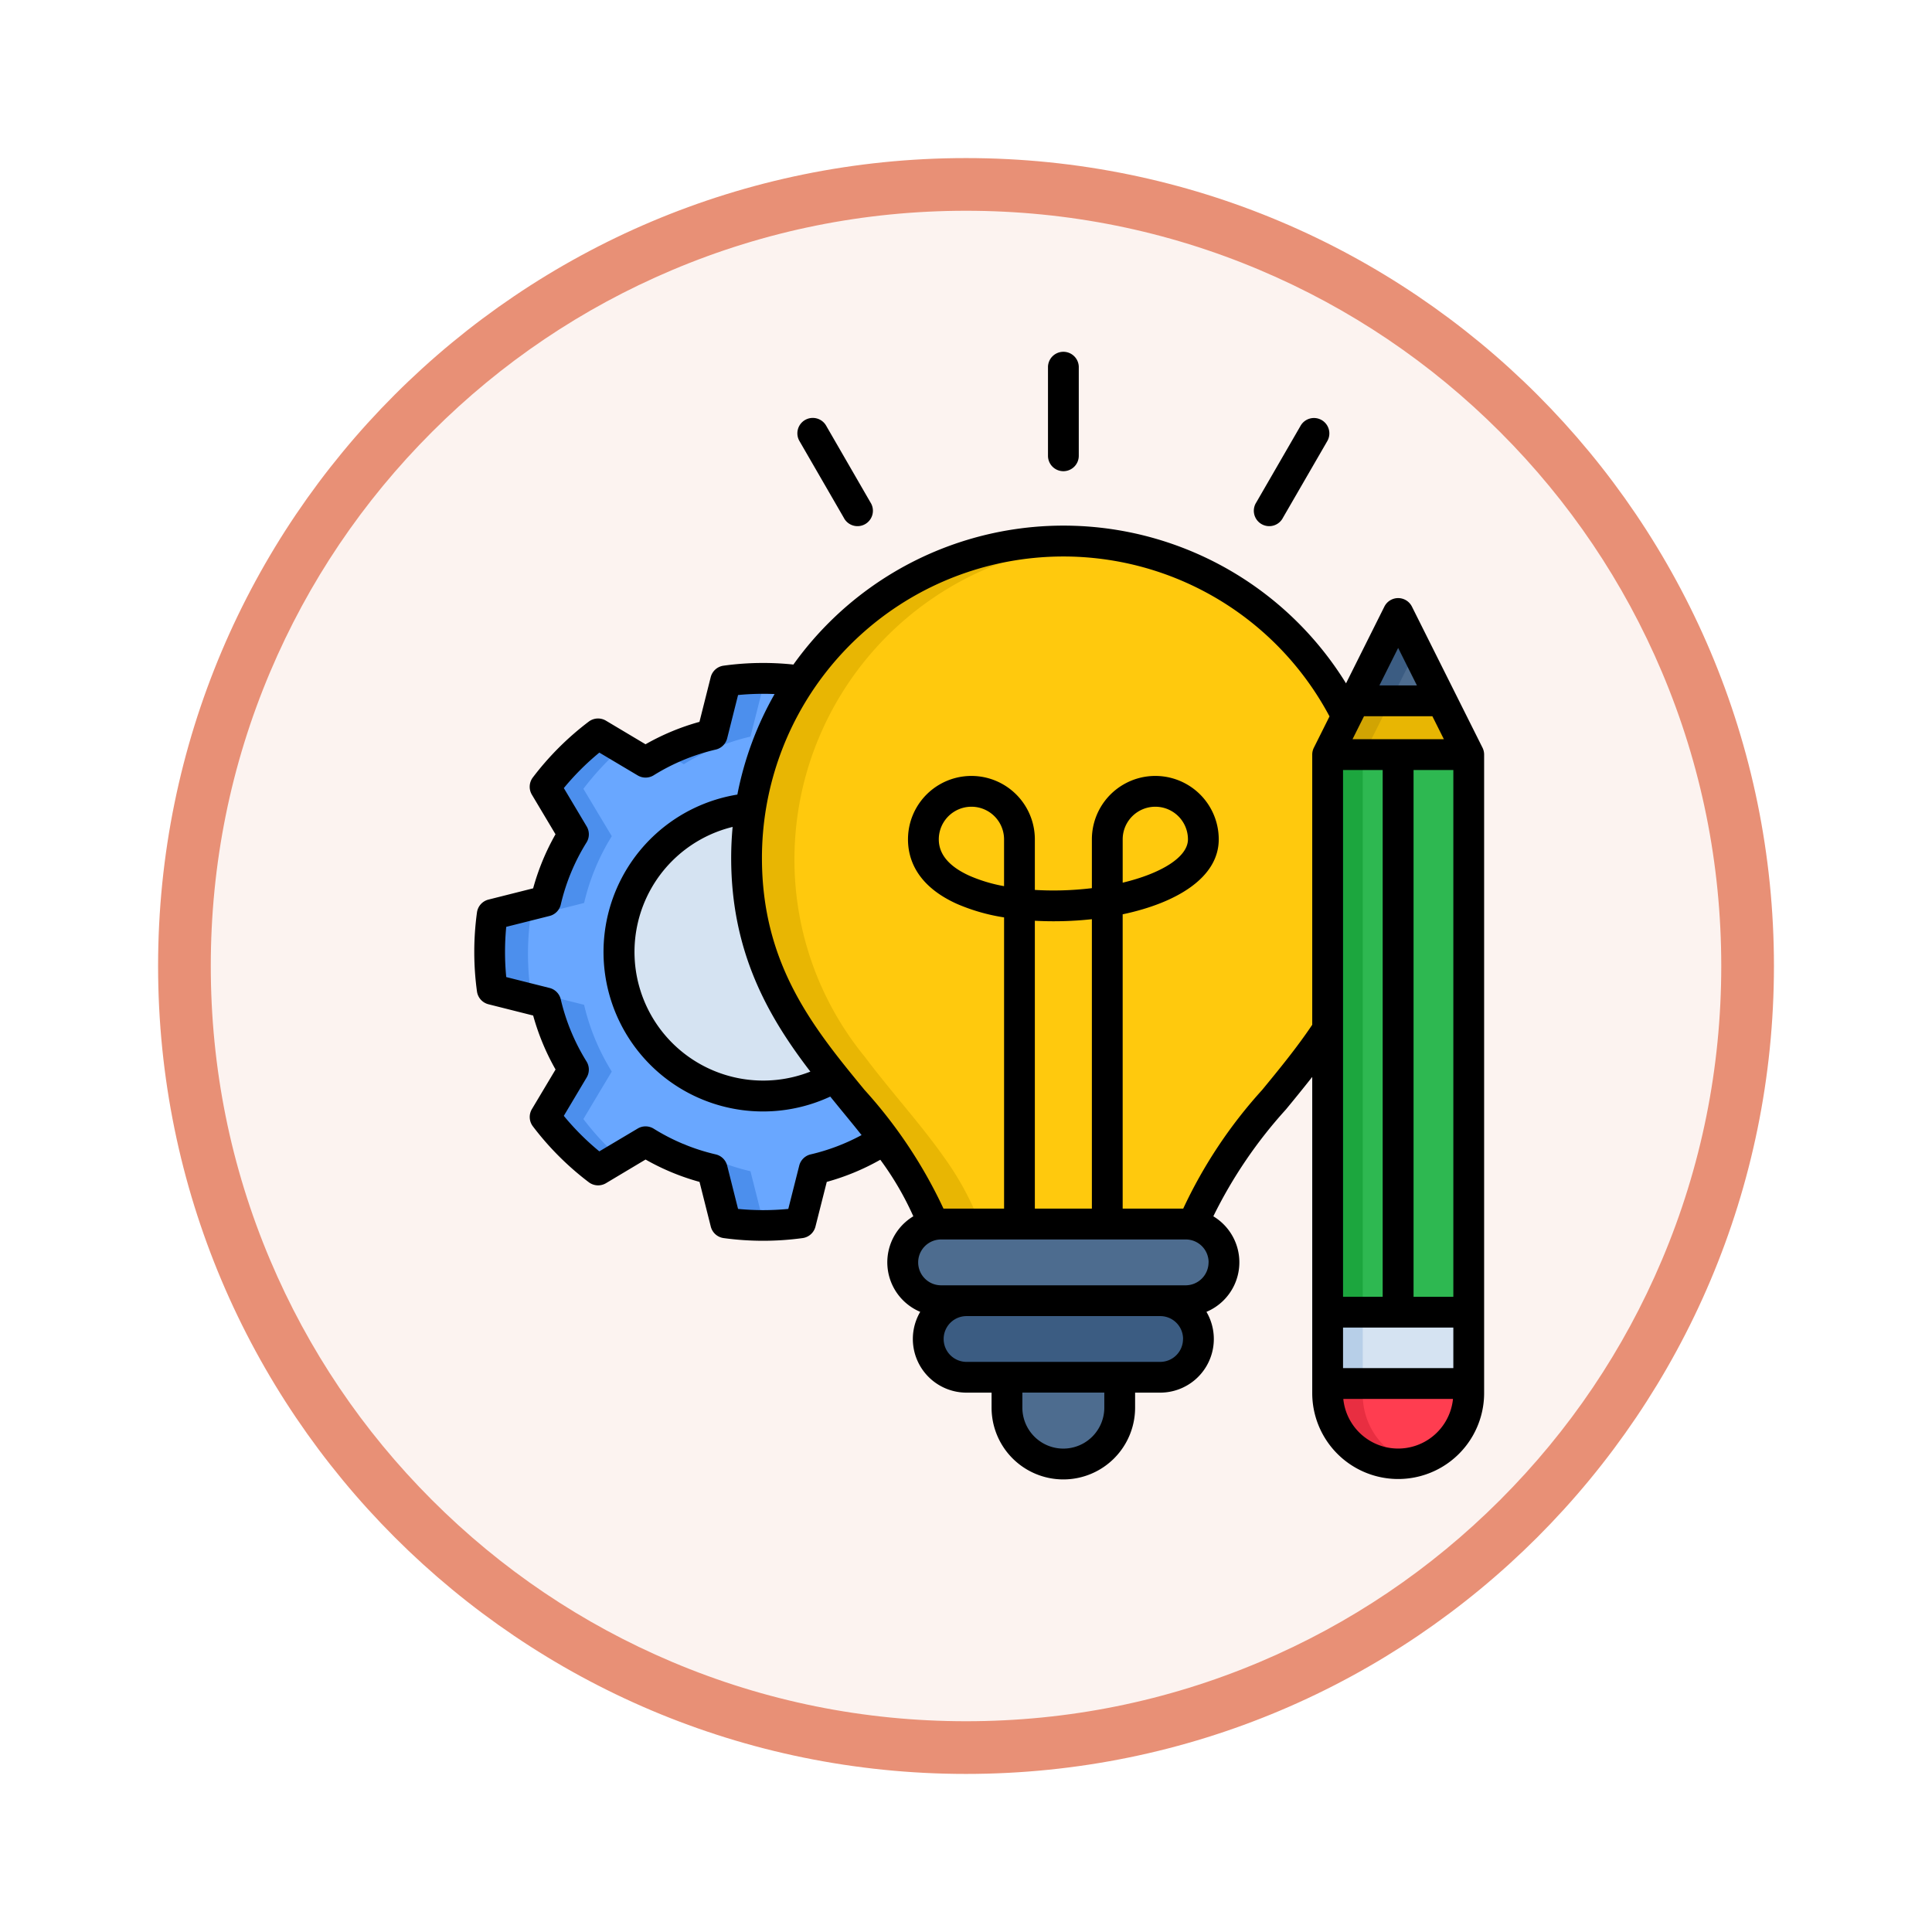 <svg xmlns="http://www.w3.org/2000/svg" xmlns:xlink="http://www.w3.org/1999/xlink" width="110" height="110" viewBox="0 0 110 110">
  <defs>
    <filter id="Trazado_982547" x="0" y="0" width="110" height="110" filterUnits="userSpaceOnUse">
      <feOffset dy="3" input="SourceAlpha"/>
      <feGaussianBlur stdDeviation="3" result="blur"/>
      <feFlood flood-opacity="0.161"/>
      <feComposite operator="in" in2="blur"/>
      <feComposite in="SourceGraphic"/>
    </filter>
  </defs>
  <g id="Grupo_1162576" data-name="Grupo 1162576" transform="translate(-4551 -2382)">
    <g id="Grupo_1162416" data-name="Grupo 1162416" transform="translate(3436.196 -3684.54)">
      <g id="Grupo_1158638" data-name="Grupo 1158638" transform="translate(-1.195 2772.54)">
        <g id="Grupo_1155734" data-name="Grupo 1155734" transform="translate(0 -1390)">
          <g id="Grupo_1154704" data-name="Grupo 1154704" transform="translate(0 1466)">
            <g id="Grupo_1150790" data-name="Grupo 1150790" transform="translate(3 2320)">
              <g id="Grupo_1154214" data-name="Grupo 1154214" transform="translate(79 -5809)">
                <g id="Grupo_1152583" data-name="Grupo 1152583" transform="translate(1043 6713)">
                  <g id="Grupo_1146973" data-name="Grupo 1146973" transform="translate(0 0)">
                    <g id="Grupo_1146954" data-name="Grupo 1146954">
                      <g transform="matrix(1, 0, 0, 1, -9, -6)" filter="url(#Trazado_982547)">
                        <g id="Trazado_982547-2" data-name="Trazado 982547" transform="translate(9 6)" fill="#fcf3f0">
                          <path d="M 46 90.5 C 39.992 90.5 34.164 89.324 28.679 87.003 C 23.38 84.762 18.621 81.553 14.534 77.466 C 10.446 73.379 7.238 68.62 4.996 63.321 C 2.676 57.836 1.5 52.008 1.5 46 C 1.5 39.992 2.676 34.164 4.996 28.679 C 7.238 23.38 10.446 18.621 14.534 14.534 C 18.621 10.446 23.38 7.238 28.679 4.996 C 34.164 2.676 39.992 1.5 46 1.5 C 52.008 1.5 57.836 2.676 63.321 4.996 C 68.62 7.238 73.379 10.446 77.466 14.534 C 81.554 18.621 84.762 23.38 87.004 28.679 C 89.324 34.164 90.5 39.992 90.5 46 C 90.5 52.008 89.324 57.836 87.004 63.321 C 84.762 68.62 81.554 73.379 77.466 77.466 C 73.379 81.553 68.62 84.762 63.321 87.003 C 57.836 89.324 52.008 90.5 46 90.5 Z" stroke="none"/>
                          <path d="M 46 3 C 40.194 3 34.563 4.136 29.263 6.378 C 24.143 8.544 19.544 11.644 15.594 15.594 C 11.644 19.544 8.544 24.143 6.378 29.263 C 4.136 34.563 3 40.194 3 46 C 3 51.806 4.136 57.437 6.378 62.737 C 8.544 67.857 11.644 72.455 15.594 76.405 C 19.544 80.355 24.143 83.456 29.263 85.622 C 34.563 87.863 40.194 89 46 89 C 51.806 89 57.437 87.863 62.737 85.622 C 67.857 83.456 72.456 80.355 76.406 76.405 C 80.356 72.455 83.456 67.857 85.622 62.737 C 87.864 57.437 89 51.806 89 46 C 89 40.194 87.864 34.563 85.622 29.263 C 83.456 24.143 80.356 19.544 76.406 15.594 C 72.456 11.644 67.857 8.544 62.737 6.378 C 57.437 4.136 51.806 3 46 3 M 46 -7.62939453125e-06 C 71.405 -7.62939453125e-06 92 20.595 92 46 C 92 71.405 71.405 92 46 92 C 20.595 92 0 71.405 0 46 C 0 20.595 20.595 -7.62939453125e-06 46 -7.62939453125e-06 Z" stroke="none" fill="#e89076"/>
                        </g>
                      </g>
                    </g>
                  </g>
                </g>
              </g>
            </g>
          </g>
        </g>
      </g>
    </g>
    <g id="creative_17643467" transform="translate(4551.182 2402)">
      <path id="Trazado_1014545" data-name="Trazado 1014545" d="M61.764,162.065a12.652,12.652,0,0,0-1.575-3.8l.729-1.216.885-1.486a15.729,15.729,0,0,0-3.015-3.015l-1.483.889-1.22.725a12.536,12.536,0,0,0-3.794-1.572l-.348-1.376-.423-1.675a15.563,15.563,0,0,0-4.264,0l-.42,1.675-.348,1.376a12.537,12.537,0,0,0-3.794,1.572l-1.22-.725-1.483-.889a15.629,15.629,0,0,0-3.015,3.015l.885,1.486.729,1.216a12.653,12.653,0,0,0-1.576,3.8l-1.373.345-1.678.423a15.661,15.661,0,0,0,0,4.264l1.678.423,1.373.345a12.654,12.654,0,0,0,1.575,3.8l-.728,1.216-.885,1.486a15.626,15.626,0,0,0,3.015,3.016l1.483-.889,1.22-.725a12.537,12.537,0,0,0,3.794,1.572l.348,1.376.42,1.675a15.66,15.66,0,0,0,4.264,0l.423-1.674.348-1.376a12.573,12.573,0,0,0,3.794-1.572l1.22.725,1.483.889a15.826,15.826,0,0,0,3.015-3.015l-.885-1.487-.729-1.216a12.654,12.654,0,0,0,1.576-3.8l1.373-.345,1.678-.423a15.661,15.661,0,0,0,0-4.264l-1.678-.423Z" transform="translate(-6.121 -130.654)" fill="#69a7ff" fill-rule="evenodd"/>
      <path id="Trazado_1014546" data-name="Trazado 1014546" d="M108.953,216.336a8.2,8.2,0,1,0-8.2,8.2A8.2,8.2,0,0,0,108.953,216.336Z" transform="translate(-57.482 -182.023)" fill="#d5e3f2" fill-rule="evenodd"/>
      <path id="Trazado_1014547" data-name="Trazado 1014547" d="M268.643,417.594v5.064a3.209,3.209,0,0,0,6.419,0v-5.064a3.209,3.209,0,1,0-6.419,0Z" transform="translate(-211.489 -362.4)" fill="#4d6c8f" fill-rule="evenodd"/>
      <path id="Trazado_1014548" data-name="Trazado 1014548" d="M186.509,105.163a18.036,18.036,0,1,0-36.071,0c0,11.713,10.3,14.558,11.286,23.761a1.6,1.6,0,0,0,1.6,1.44h10.305a1.6,1.6,0,0,0,1.6-1.44C176.212,119.721,186.509,116.876,186.509,105.163Z" transform="translate(-108.112 -76.197)" fill="#ffc90d" fill-rule="evenodd"/>
      <path id="Trazado_1014549" data-name="Trazado 1014549" d="M246.1,431.791H235.08a2.18,2.18,0,0,0,0,4.36H246.1a2.18,2.18,0,1,0,0-4.36Z" transform="translate(-180.23 -377.625)" fill="#3b5c82" fill-rule="evenodd"/>
      <path id="Trazado_1014550" data-name="Trazado 1014550" d="M414.145,127.984v36.349a4.016,4.016,0,1,0,8.033,0V127.984l-4.018-8.033Z" transform="translate(-338.738 -104.904)" fill="#2eb851" fill-rule="evenodd"/>
      <path id="Trazado_1014551" data-name="Trazado 1014551" d="M414.145,469.406v.544a4.016,4.016,0,1,0,8.033,0v-.544Z" transform="translate(-338.738 -410.521)" fill="#ff3d50" fill-rule="evenodd"/>
      <path id="Trazado_1014552" data-name="Trazado 1014552" d="M414.145,437.035h8.033V441.1h-8.033Z" transform="translate(-338.738 -382.211)" fill="#d5e3f2"/>
      <g id="Grupo_1162575" data-name="Grupo 1162575" transform="translate(27.696 10.926)">
        <path id="Trazado_1014553" data-name="Trazado 1014553" d="M414.145,127.984h8.033l-4.018-8.033Z" transform="translate(-366.434 -115.83)" fill="#e8b603" fill-rule="evenodd"/>
        <path id="Trazado_1014554" data-name="Trazado 1014554" d="M431.309,124.922l-2.489-4.971-2.486,4.971Z" transform="translate(-377.094 -115.83)" fill="#4d6c8f" fill-rule="evenodd"/>
        <path id="Trazado_1014555" data-name="Trazado 1014555" d="M237.413,397.01H223.48a2.181,2.181,0,0,0,0,4.363h13.933a2.181,2.181,0,0,0,0-4.363Z" transform="translate(-197.781 -358.133)" fill="#4d6c8f" fill-rule="evenodd"/>
        <path id="Trazado_1014556" data-name="Trazado 1014556" d="M157.148,116.316a17.711,17.711,0,0,1-3.986-11.18,18.123,18.123,0,0,1,.188-2.617,17.832,17.832,0,0,1,1.205-4.345,18.058,18.058,0,0,1,15.279-11.027c-.448-.032-.9-.05-1.362-.05a18.04,18.04,0,0,0-17.818,15.216,18.447,18.447,0,0,0-.217,2.824c0,5.658,2.4,9.245,5,12.482,1.084,1.351,2.2,2.639,3.193,3.993a17.155,17.155,0,0,1,2.439,4.409,2.02,2.02,0,0,1,.441-.046h2.269a16.476,16.476,0,0,0-2.055-3.851c-1.38-1.974-3.062-3.787-4.573-5.807Z" transform="translate(-135.808 -87.097)" fill="#e8b603" fill-rule="evenodd"/>
        <path id="Trazado_1014557" data-name="Trazado 1014557" d="M114.639,154.18a12.573,12.573,0,0,1,3.795-1.572l.348-1.376.423-1.675c.345-.05.693-.085,1.042-.107a15.781,15.781,0,0,0-3.225.107l-.42,1.675-.348,1.376a12.606,12.606,0,0,0-2.663.946Z" transform="translate(-103.583 -141.595)" fill="#4c8fed" fill-rule="evenodd"/>
        <path id="Trazado_1014558" data-name="Trazado 1014558" d="M39.155,177.562a15.616,15.616,0,0,1,2.1-2.262l-1.262-.754a15.628,15.628,0,0,0-3.015,3.015l.885,1.486.729,1.216a12.653,12.653,0,0,0-1.576,3.8l-1.373.345-1.678.423a15.661,15.661,0,0,0,0,4.264l1.678.423,1.373.345a12.654,12.654,0,0,0,1.575,3.8l-.728,1.216-.885,1.486a15.626,15.626,0,0,0,3.015,3.016l1.262-.754a15.61,15.61,0,0,1-2.1-2.262l.886-1.487.729-1.216a12.654,12.654,0,0,1-1.575-3.8l-1.373-.345-1.678-.423A16.2,16.2,0,0,1,36,186.96a15.616,15.616,0,0,1,.146-2.132l1.678-.422,1.372-.345a12.652,12.652,0,0,1,1.575-3.8l-.729-1.216Z" transform="translate(-33.817 -163.577)" fill="#4c8fed" fill-rule="evenodd"/>
        <path id="Trazado_1014559" data-name="Trazado 1014559" d="M118.435,361.193a12.573,12.573,0,0,1-3.794-1.572l-1.049.626a12.6,12.6,0,0,0,2.663.946l.348,1.376.42,1.675a15.656,15.656,0,0,0,2.134.146c.366,0,.729-.011,1.091-.035-.352-.025-.7-.064-1.042-.11l-.423-1.675Z" transform="translate(-103.585 -325.434)" fill="#4c8fed" fill-rule="evenodd"/>
        <path id="Trazado_1014560" data-name="Trazado 1014560" d="M416.147,469.406h-2v.544a4.049,4.049,0,0,0,4.014,4.036,3.9,3.9,0,0,0,1-.132,4.051,4.051,0,0,1-3.016-3.9Z" transform="translate(-366.434 -421.447)" fill="#e82e41" fill-rule="evenodd"/>
      </g>
      <path id="Trazado_1014561" data-name="Trazado 1014561" d="M414.145,437.035h2V441.1h-2Z" transform="translate(-338.738 -382.211)" fill="#b7cfe8"/>
      <path id="Trazado_1014562" data-name="Trazado 1014562" d="M414.145,215.73h2V183.986h-2V215.73Z" transform="translate(-338.738 -160.906)" fill="#1ca63e" fill-rule="evenodd"/>
      <path id="Trazado_1014563" data-name="Trazado 1014563" d="M416.151,162.627l1.526-3.047h-2l-.437.878-1.092,2.183h2Z" transform="translate(-338.738 -139.561)" fill="#d1a403" fill-rule="evenodd"/>
      <path id="Trazado_1014564" data-name="Trazado 1014564" d="M426.334,124.922h2l1.486-2.973-1-2Z" transform="translate(-349.398 -104.904)" fill="#3b5c82" fill-rule="evenodd"/>
      <path id="Trazado_1014565" data-name="Trazado 1014565" d="M71.349,8.6l2.507-4.338a.877.877,0,1,1,1.518.877L72.867,9.473A.877.877,0,1,1,71.349,8.6ZM60.362,6.828a.877.877,0,0,0,.877-.877V.877a.877.877,0,0,0-1.753,0V5.951a.877.877,0,0,0,.877.877ZM47.857,9.473A.877.877,0,1,0,49.375,8.6L46.867,4.257a.877.877,0,1,0-1.518.877ZM84.318,22.964V59.315a4.893,4.893,0,0,1-9.787,0v-18c-.5.635-1,1.25-1.5,1.855A26.285,26.285,0,0,0,68.9,49.251a3.058,3.058,0,0,1-.392,5.44,3.054,3.054,0,0,1-2.637,4.6H64.446v.855a4.086,4.086,0,1,1-8.172,0v-.855H54.849a3.054,3.054,0,0,1-2.637-4.6,3.058,3.058,0,0,1-.393-5.44,17.283,17.283,0,0,0-1.88-3.22,13.419,13.419,0,0,1-3.048,1.261l-.644,2.545a.877.877,0,0,1-.73.654,16.546,16.546,0,0,1-4.5,0,.877.877,0,0,1-.73-.654l-.641-2.545a13.372,13.372,0,0,1-3.072-1.273l-2.252,1.346a.877.877,0,0,1-.981-.054,16.5,16.5,0,0,1-3.185-3.185.876.876,0,0,1-.054-.977l1.347-2.256a13.5,13.5,0,0,1-1.275-3.073l-2.545-.641a.877.877,0,0,1-.654-.73,16.546,16.546,0,0,1,0-4.5.877.877,0,0,1,.654-.73l2.544-.641A13.421,13.421,0,0,1,31.446,27.5L30.1,25.244a.876.876,0,0,1,.055-.978,16.467,16.467,0,0,1,3.185-3.181.876.876,0,0,1,.978-.053l2.254,1.344A13.443,13.443,0,0,1,39.642,21.1l.641-2.545a.877.877,0,0,1,.73-.654,16.43,16.43,0,0,1,3.978-.064,18.9,18.9,0,0,1,31.464,1.07l2.184-4.37a.877.877,0,0,1,1.568,0l4.018,8.033a.878.878,0,0,1,.093.392Zm-5.962-3.939h2.135L79.423,16.89Zm-.876,1.753-.654,1.309h5.2l-.655-1.309Zm-1.2,33.055h2.262V23.841H76.285V53.834ZM48.866,44.619c-.382-.481-.777-.961-1.177-1.448l-.6-.736A9.08,9.08,0,1,1,41.8,25.24a18.788,18.788,0,0,1,2.12-5.723,14.709,14.709,0,0,0-2.08.055l-.62,2.465a.876.876,0,0,1-.652.641,11.716,11.716,0,0,0-3.531,1.463.876.876,0,0,1-.91.009l-2.185-1.3a14.71,14.71,0,0,0-2.022,2.02l1.3,2.182a.877.877,0,0,1-.007.913,11.676,11.676,0,0,0-1.466,3.534.876.876,0,0,1-.64.652l-2.466.62c-.046.474-.069.953-.069,1.431s.023.953.069,1.428l2.465.62a.876.876,0,0,1,.64.65,11.77,11.77,0,0,0,1.466,3.535.877.877,0,0,1,.007.914l-1.3,2.183a14.738,14.738,0,0,0,2.022,2.022l2.186-1.3a.876.876,0,0,1,.912.01,11.63,11.63,0,0,0,3.529,1.462.876.876,0,0,1,.652.641l.62,2.464a14.85,14.85,0,0,0,2.86,0l.623-2.466a.876.876,0,0,1,.651-.639,11.66,11.66,0,0,0,2.9-1.1ZM41.448,28.85c0-.6.029-1.186.083-1.769a7.326,7.326,0,1,0,4.426,13.932c-2.363-3.081-4.509-6.75-4.509-12.164ZM62.693,59.289H58.027v.855a2.333,2.333,0,1,0,4.666,0Zm4.484-3.056a1.3,1.3,0,0,0-1.3-1.3H54.849a1.3,1.3,0,0,0,0,2.607H65.874a1.3,1.3,0,0,0,1.3-1.3Zm1.454-4.363a1.3,1.3,0,0,0-1.3-1.3H53.4a1.305,1.305,0,0,0,0,2.61H67.328a1.307,1.307,0,0,0,1.3-1.307ZM56.985,27.79a1.858,1.858,0,1,0-3.716,0c0,.855.593,1.554,1.763,2.079a8.821,8.821,0,0,0,1.953.585Zm5,21.022V32.335a19.971,19.971,0,0,1-3.247.089V48.812ZM74.531,38.347V22.964a.876.876,0,0,1,.093-.392l.891-1.783A17.162,17.162,0,0,0,43.2,28.85c0,6.1,2.97,9.714,5.843,13.208a27.12,27.12,0,0,1,4.493,6.755h3.45V32.233a10.97,10.97,0,0,1-2.671-.764c-2.313-1.038-2.8-2.574-2.8-3.679a3.611,3.611,0,1,1,7.223,0v2.878c.344.021.7.032,1.056.032a18.156,18.156,0,0,0,2.191-.132V27.79a3.611,3.611,0,1,1,7.223,0c0,2.179-2.4,3.619-5.47,4.267V48.812h3.448a27.068,27.068,0,0,1,4.492-6.754C72.65,40.876,73.652,39.654,74.531,38.347ZM67.455,27.79a1.858,1.858,0,0,0-3.716,0v2.466C65.931,29.732,67.455,28.8,67.455,27.79ZM82.547,59.648H76.3a3.138,3.138,0,0,0,6.245,0Zm.018-4.061h-6.28v2.308h6.28Zm0-31.746H80.3V53.834h2.265Z" transform="translate(0)"/>
    </g>
  </g>
</svg>
